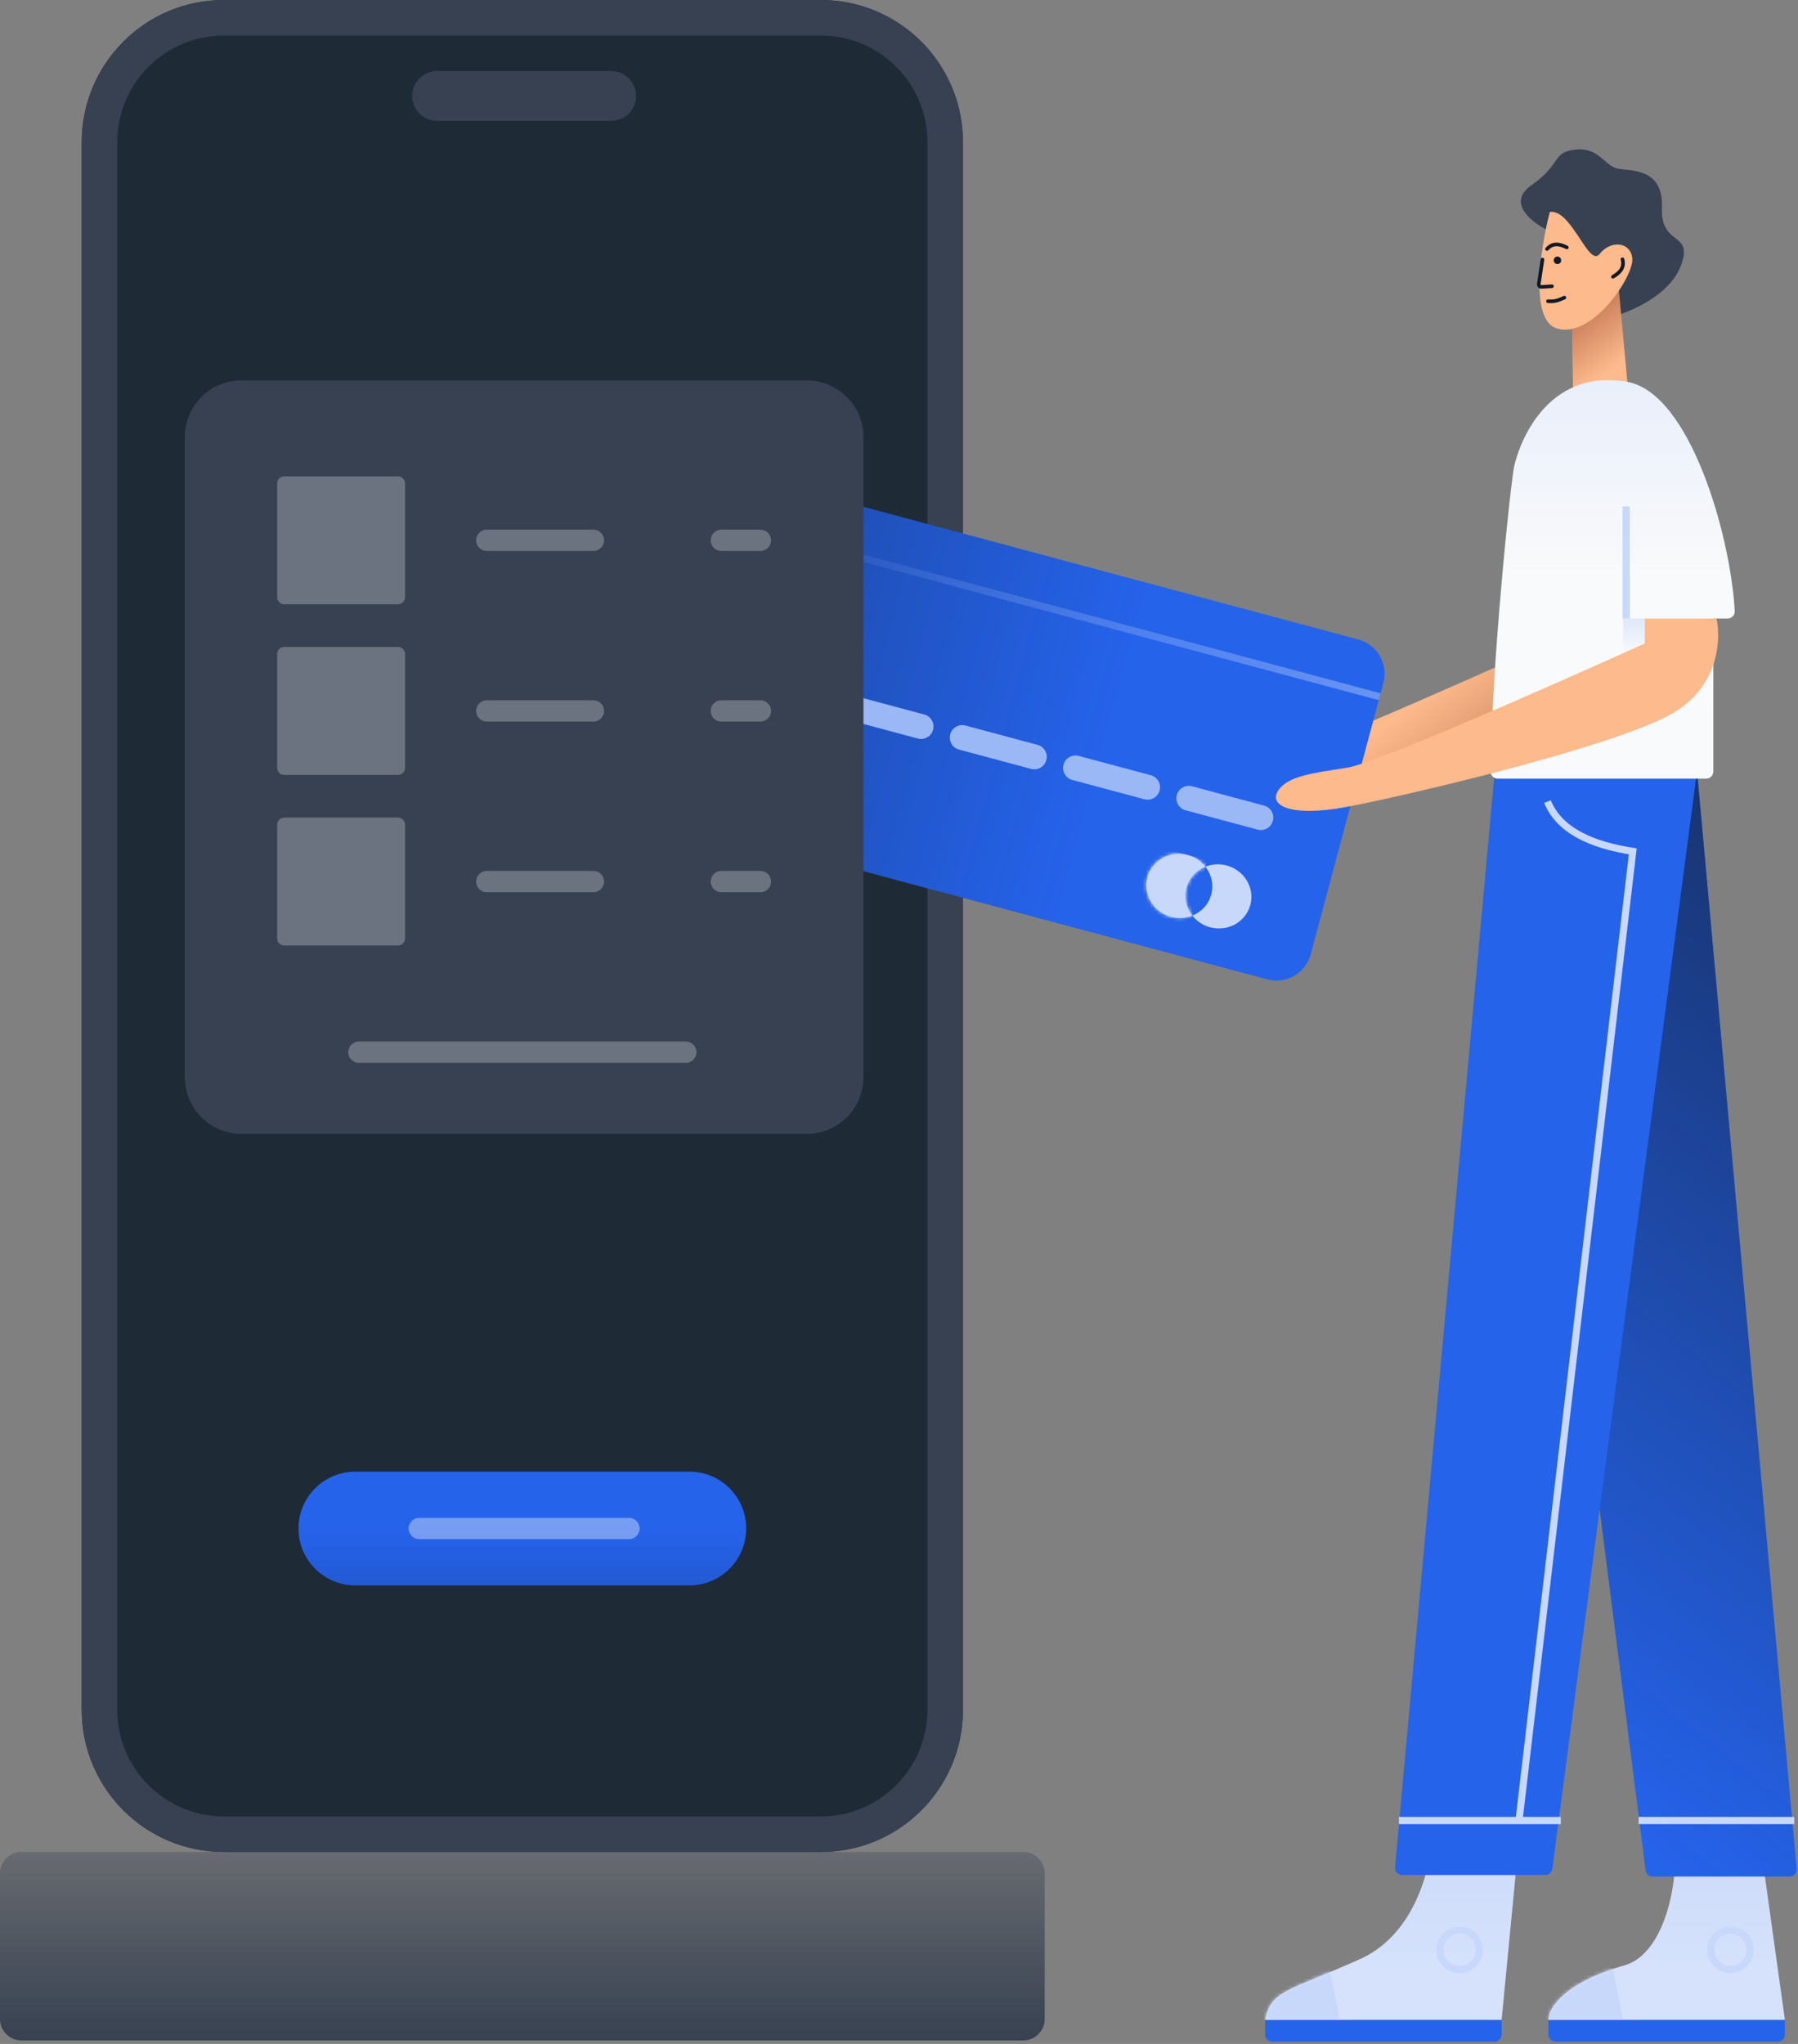 <svg class="w-auto max-w-[16rem] h-40 text-gray-800 dark:text-white" aria-hidden="true" width="506" height="575" viewBox="0 0 506 575" fill="none" xmlns="http://www.w3.org/2000/svg">
<rect x="0" y="0" width="506" height="575" fill="#808080" stroke="none"/>
<path d="M294 568C294 571.314 291.314 574 288 574L6 574C2.686 574 2.34843e-07 571.314 5.24537e-07 568L4.10887e-06 527C4.39856e-06 523.686 2.686 521 6 521L288 521C291.314 521 294 523.686 294 527L294 568Z" fill="url(#paint0_linear_204_2356)"/>
<path d="M23 40C23 17.909 40.909 0 63 0H231C253.091 0 271 17.909 271 40V481C271 503.091 253.091 521 231 521H63C40.909 521 23 503.091 23 481V40Z" fill="#1F2A37"/>
<path fill-rule="evenodd" clip-rule="evenodd" d="M231 10H63C46.431 10 33 23.431 33 40V481C33 497.569 46.431 511 63 511H231C247.569 511 261 497.569 261 481V40C261 23.431 247.569 10 231 10ZM63 0C40.909 0 23 17.909 23 40V481C23 503.091 40.909 521 63 521H231C253.091 521 271 503.091 271 481V40C271 17.909 253.091 0 231 0H63Z" fill="#374151"/>
<path d="M116 27C116 23.134 119.134 20 123 20H172C175.866 20 179 23.134 179 27C179 30.866 175.866 34 172 34H123C119.134 34 116 30.866 116 27Z" fill="#374151"/>
<path d="M435.818 174.005H455.966C457.285 179.67 456.722 192.9 443.922 200.5C427.922 210 367.922 224 351.922 227C335.922 230 329.422 226.5 332.922 222C335.695 218.433 341.807 217.517 351.643 216.042L351.922 216C361.921 214.5 435.818 181.014 435.818 181.014V174.005Z" fill="#FDBA8C"/>
<path d="M435.818 174.005H455.966C457.285 179.67 456.722 192.9 443.922 200.5C427.922 210 367.922 224 351.922 227C335.922 230 329.422 226.5 332.922 222C335.695 218.433 341.807 217.517 351.643 216.042L351.922 216C361.921 214.5 435.818 181.014 435.818 181.014V174.005Z" fill="url(#paint1_linear_204_2356)"/>
<path d="M227.035 148.659C228.464 143.325 233.948 140.159 239.282 141.588L382.239 179.893C387.574 181.323 390.74 186.806 389.31 192.141L368.864 268.449C367.434 273.784 361.951 276.949 356.616 275.52L213.659 237.215C208.325 235.785 205.159 230.302 206.588 224.967L227.035 148.659Z" fill="#2563eb"/>
<path d="M227.035 148.659C228.464 143.325 233.948 140.159 239.282 141.588L382.239 179.893C387.574 181.323 390.74 186.806 389.31 192.141L368.864 268.449C367.434 273.784 361.951 276.949 356.616 275.52L213.659 237.215C208.325 235.785 205.159 230.302 206.588 224.967L227.035 148.659Z" fill="url(#paint2_linear_204_2356)"/>
<path fill-rule="evenodd" clip-rule="evenodd" d="M388.017 196.97L225.741 153.489L226.259 151.557L388.534 195.039L388.017 196.97Z" fill="url(#paint3_linear_204_2356)"/>
<path d="M235.543 198.044C236.044 196.177 237.963 195.069 239.83 195.569L260.114 201.004C261.982 201.505 263.09 203.424 262.589 205.291C262.089 207.158 260.17 208.266 258.303 207.766L238.018 202.331C236.151 201.83 235.043 199.911 235.543 198.044Z" fill="#9ab7f6"/>
<path d="M267.419 206.585C267.92 204.718 269.839 203.61 271.706 204.11L291.99 209.545C293.858 210.046 294.966 211.965 294.465 213.832C293.965 215.699 292.046 216.807 290.179 216.307L269.894 210.872C268.027 210.371 266.919 208.452 267.419 206.585Z" fill="#9ab7f6"/>
<path d="M299.294 215.126C299.795 213.259 301.714 212.151 303.581 212.651L323.865 218.086C325.733 218.587 326.841 220.506 326.34 222.373C325.84 224.24 323.921 225.348 322.054 224.848L301.769 219.413C299.902 218.912 298.794 216.993 299.294 215.126Z" fill="#9ab7f6"/>
<path d="M331.17 223.667C331.671 221.8 333.59 220.692 335.457 221.192L355.741 226.627C357.608 227.128 358.717 229.047 358.216 230.914C357.716 232.781 355.797 233.889 353.93 233.389L333.645 227.954C331.778 227.453 330.67 225.534 331.17 223.667Z" fill="#9ab7f6"/>
<mask id="mask0_204_2356" style="mask-type:alpha" maskUnits="userSpaceOnUse" x="322" y="240" width="31" height="22">
<path fill-rule="evenodd" clip-rule="evenodd" d="M335.542 257.579C338.096 256.559 340.133 254.435 340.883 251.634C341.634 248.834 340.931 245.975 339.23 243.815C341.054 243.087 343.142 242.922 345.211 243.476C350.178 244.807 353.161 249.778 351.875 254.579C350.588 259.38 345.519 262.194 340.552 260.863C338.483 260.308 336.758 259.122 335.542 257.579ZM335.542 257.579C333.718 258.307 331.631 258.472 329.561 257.918C324.594 256.587 321.611 251.616 322.897 246.815C324.184 242.013 329.253 239.2 334.22 240.531C336.289 241.086 338.015 242.272 339.23 243.815C336.677 244.835 334.639 246.959 333.889 249.76C333.138 252.56 333.841 255.419 335.542 257.579Z" fill="#c8d8fa"/>
</mask>
<g mask="url(#mask0_204_2356)">
<path d="M320.396 236.827L339.715 242.004L333.245 266.152L313.926 260.975L320.396 236.827Z" fill="#d6e2fb"/>
</g>
<path fill-rule="evenodd" clip-rule="evenodd" d="M335.542 257.579C338.096 256.559 340.133 254.435 340.883 251.634C341.634 248.834 340.931 245.975 339.23 243.815C341.054 243.087 343.142 242.922 345.211 243.476C350.178 244.807 353.161 249.778 351.875 254.579C350.588 259.38 345.519 262.194 340.552 260.863C338.483 260.308 336.758 259.122 335.542 257.579ZM335.542 257.579C333.718 258.307 331.631 258.472 329.561 257.918C324.594 256.587 321.611 251.616 322.897 246.815C324.184 242.013 329.253 239.2 334.22 240.531C336.289 241.086 338.015 242.272 339.23 243.815C336.677 244.835 334.639 246.959 333.889 249.76C333.138 252.56 333.841 255.419 335.542 257.579Z" fill="#c8d8fa"/>
<path d="M430.905 52.172C423.897 57.078 431.197 62.685 435.723 64.875L454.119 88.965C459.083 87.651 469.8 83.008 472.954 74.949C476.896 64.874 467.26 69.693 467.698 58.304C468.136 46.916 458.5 48.23 454.996 47.354C451.491 46.478 449.739 41.222 443.169 42.098C436.599 42.974 439.665 46.04 430.905 52.172Z" fill="#374151"/>
<path d="M458.5 113.056L455.434 80.205L442.294 84.585L442.732 113.056H458.5Z" fill="#FDBA8C"/>
<path d="M458.5 113.056L455.434 80.205L442.294 84.585L442.732 113.056H458.5Z" fill="url(#paint4_linear_204_2356)"/>
<path d="M438.35 92.469C430.291 90.367 433.532 69.693 436.16 59.618C442.292 58.742 447.11 75.387 450.177 71.445C453.243 67.503 458.936 67.941 459.374 72.759C459.812 77.577 448.424 95.097 438.35 92.469Z" fill="#FDBA8C"/>
<path d="M439.344 73.055C439.441 73.629 439.055 74.172 438.481 74.269C437.907 74.366 437.364 73.98 437.267 73.406C437.169 72.832 437.556 72.289 438.13 72.192C438.703 72.095 439.247 72.481 439.344 73.055Z" fill="#111928"/>
<path fill-rule="evenodd" clip-rule="evenodd" d="M437.499 69.318C436.766 69.451 436.222 69.862 435.732 70.394C435.542 70.6 435.222 70.613 435.016 70.424C434.81 70.234 434.797 69.913 434.987 69.708C435.553 69.093 436.281 68.509 437.318 68.321C438.348 68.133 439.596 68.353 441.176 69.155C441.425 69.281 441.525 69.586 441.398 69.836C441.271 70.085 440.966 70.185 440.717 70.058C439.254 69.315 438.237 69.183 437.499 69.318Z" fill="#111928"/>
<path fill-rule="evenodd" clip-rule="evenodd" d="M434.158 72.509C434.435 72.55 434.626 72.808 434.585 73.085L433.553 79.978C433.535 80.102 433.634 80.21 433.758 80.203L436.739 80.022C437.018 80.006 437.258 80.218 437.275 80.498C437.292 80.777 437.08 81.017 436.8 81.034L433.82 81.214C433.052 81.261 432.437 80.589 432.551 79.828L433.582 72.935C433.624 72.658 433.882 72.467 434.158 72.509Z" fill="#111928"/>
<path fill-rule="evenodd" clip-rule="evenodd" d="M437.799 84.112C438.427 83.963 439.076 83.697 440.063 83.264C440.319 83.152 440.618 83.269 440.73 83.525C440.843 83.781 440.726 84.08 440.47 84.192C439.491 84.621 438.763 84.925 438.033 85.098C437.29 85.274 436.567 85.311 435.592 85.245C435.313 85.226 435.102 84.984 435.121 84.705C435.14 84.426 435.382 84.215 435.661 84.234C436.571 84.296 437.185 84.258 437.799 84.112Z" fill="#111928"/>
<path fill-rule="evenodd" clip-rule="evenodd" d="M456.047 75.131C456.336 74.444 456.29 73.764 456.113 73.063C456.044 72.791 456.209 72.516 456.48 72.447C456.751 72.379 457.027 72.543 457.095 72.814C457.3 73.625 457.39 74.554 456.981 75.524C456.573 76.49 455.707 77.414 454.172 78.297C453.929 78.437 453.619 78.353 453.48 78.111C453.34 77.868 453.424 77.558 453.666 77.419C455.088 76.601 455.755 75.822 456.047 75.131Z" fill="#111928"/>
<path d="M502.316 568.215H435.739V572.321C435.739 573.44 436.646 574.347 437.765 574.347H500.29C501.409 574.347 502.316 573.44 502.316 572.321V568.215Z" fill="#2563eb"/>
<path d="M502.316 568.215L496.184 524.414L470.78 514.34C473.262 525.728 469.466 549.381 457.201 552.885C440.682 557.605 435.885 564.565 435.739 568.215H502.316Z" fill="#d6e2fb"/>
<path d="M502.316 568.215L496.184 524.414L470.78 514.34C473.262 525.728 469.466 549.381 457.201 552.885C440.682 557.605 435.885 564.565 435.739 568.215H502.316Z" fill="url(#paint5_linear_204_2356)"/>
<mask id="mask1_204_2356" style="mask-type:alpha" maskUnits="userSpaceOnUse" x="435" y="514" width="68" height="55">
<path d="M502.316 568.215L496.184 524.414L470.78 514.34C473.262 525.728 469.466 549.381 457.201 552.885C440.682 557.605 435.885 564.565 435.739 568.215H502.316Z" fill="#d6e2fb"/>
<path d="M502.316 568.215L496.184 524.414L470.78 514.34C473.262 525.728 469.466 549.381 457.201 552.885C440.682 557.605 435.885 564.565 435.739 568.215H502.316Z" fill="url(#paint6_linear_204_2356)"/>
</mask>
<g mask="url(#mask1_204_2356)">
<path d="M453.26 550.695H434.863V568.215H456.764L453.26 550.695Z" fill="#c8d8fa"/>
</g>
<path fill-rule="evenodd" clip-rule="evenodd" d="M486.986 553.048C484.477 553.048 482.443 551.014 482.443 548.505C482.443 545.995 484.477 543.961 486.986 543.961C489.496 543.961 491.53 545.995 491.53 548.505C491.53 551.014 489.496 553.048 486.986 553.048ZM486.986 555.075C483.358 555.075 480.416 552.133 480.416 548.505C480.416 544.876 483.358 541.935 486.986 541.935C490.615 541.935 493.557 544.876 493.557 548.505C493.557 552.133 490.615 555.075 486.986 555.075Z" fill="#c8d8fa"/>
<path d="M422.6 568.215H356.022V572.321C356.022 573.44 356.929 574.347 358.048 574.347H420.573C421.692 574.347 422.6 573.44 422.6 572.321V568.215Z" fill="#2563eb"/>
<path d="M427.855 513.464L422.599 568.215H356.022C357.774 559.893 362.154 560.331 382.74 551.133C399.21 543.774 403.327 522.954 403.327 513.464H427.855Z" fill="#d6e2fb"/>
<path d="M427.855 513.464L422.599 568.215H356.022C357.774 559.893 362.154 560.331 382.74 551.133C399.21 543.774 403.327 522.954 403.327 513.464H427.855Z" fill="url(#paint7_linear_204_2356)"/>
<mask id="mask2_204_2356" style="mask-type:alpha" maskUnits="userSpaceOnUse" x="356" y="513" width="72" height="56">
<path d="M427.855 513.464L422.599 568.215H356.022C357.774 559.893 362.154 560.331 382.74 551.133C399.21 543.774 403.327 522.954 403.327 513.464H427.855Z" fill="#d6e2fb"/>
<path d="M427.855 513.464L422.599 568.215H356.022C357.774 559.893 362.154 560.331 382.74 551.133C399.21 543.774 403.327 522.954 403.327 513.464H427.855Z" fill="url(#paint8_linear_204_2356)"/>
</mask>
<g mask="url(#mask2_204_2356)">
<path d="M373.543 550.695H355.146V568.215H377.047L373.543 550.695Z" fill="#c8d8fa"/>
</g>
<path fill-rule="evenodd" clip-rule="evenodd" d="M410.773 553.048C408.263 553.048 406.229 551.014 406.229 548.505C406.229 545.995 408.263 543.961 410.773 543.961C413.282 543.961 415.316 545.995 415.316 548.505C415.316 551.014 413.282 553.048 410.773 553.048ZM410.773 555.075C407.144 555.075 404.202 552.133 404.202 548.505C404.202 544.876 407.144 541.935 410.773 541.935C414.401 541.935 417.343 544.876 417.343 548.505C417.343 552.133 414.401 555.075 410.773 555.075Z" fill="#c8d8fa"/>
<path d="M505.62 525.708L477.35 214.302L469.466 210.798L439.681 342.201L463.109 526.147C463.237 527.159 464.099 527.918 465.119 527.918H503.602C504.794 527.918 505.728 526.895 505.62 525.708Z" fill="#2563eb"/>
<path d="M505.62 525.708L477.35 214.302L469.466 210.798L439.681 342.201L463.109 526.147C463.237 527.159 464.099 527.918 465.119 527.918H503.602C504.794 527.918 505.728 526.895 505.62 525.708Z" fill="url(#paint9_linear_204_2356)"/>
<path fill-rule="evenodd" clip-rule="evenodd" d="M461.144 513.163L504.945 513.163L504.945 511.136L461.144 511.136L461.144 513.163Z" fill="#c8d8fa"/>
<path d="M436.849 525.719L477.352 218.682L420.5 218.682L392.609 525.244C392.485 526.44 393.423 527.48 394.625 527.48H434.84C435.857 527.48 436.716 526.727 436.849 525.719Z" fill="#2563eb"/>
<path fill-rule="evenodd" clip-rule="evenodd" d="M393.691 513.163L439.244 513.163L439.244 511.136L393.691 511.136L393.691 513.163Z" fill="#c8d8fa"/>
<path fill-rule="evenodd" clip-rule="evenodd" d="M446.667 234.904C451.124 236.95 456.015 237.933 459.657 238.512L460.605 238.663L428.493 512.117L426.507 511.883L458.395 240.332C454.806 239.724 450.152 238.704 445.833 236.721C441.122 234.559 436.703 231.199 434.572 225.871L436.428 225.129C438.298 229.801 442.212 232.858 446.667 234.904Z" fill="#c8d8fa"/>
<path d="M482.169 178.385H472.533L462.896 185.394V216.054H480.142C481.262 216.054 482.169 215.147 482.169 214.028V178.385Z" fill="url(#paint10_linear_204_2356)"/>
<path d="M486.188 174.005H482.169V177.509V217.028C482.169 218.147 481.262 219.054 480.143 219.054H460.707H421.5C420.395 219.054 419.499 218.173 419.508 217.068C419.743 187.108 425.104 136.004 426.132 131.206C427.446 125.073 435.12 103.485 457.897 107.428C475.524 110.478 487.001 150.395 488.198 171.897C488.262 173.048 487.34 174.005 486.188 174.005Z" fill="#F9FAFB"/>
<path d="M486.188 174.005H482.169V177.509V217.028C482.169 218.147 481.262 219.054 480.143 219.054H460.707H421.5C420.395 219.054 419.499 218.173 419.508 217.068C419.743 187.108 425.104 136.004 426.132 131.206C427.446 125.073 435.12 103.485 457.897 107.428C475.524 110.478 487.001 150.395 488.198 171.897C488.262 173.048 487.34 174.005 486.188 174.005Z" fill="url(#paint11_linear_204_2356)"/>
<path d="M456.764 174.005H462.896L466.4 182.766L456.764 191.526V174.005Z" fill="url(#paint12_linear_204_2356)"/>
<path fill-rule="evenodd" clip-rule="evenodd" d="M456.628 142.469V174.005H458.654V142.469H456.628Z" fill="#c8d8fa"/>
<path d="M462.896 174.005H483.045C484.363 179.67 483.8 192.9 471 200.5C455 210 395 224 379 227C363 230 356.5 226.5 360 222C362.774 218.433 368.885 217.517 378.722 216.042L379 216C389 214.5 462.896 181.014 462.896 181.014V174.005Z" fill="#FDBA8C"/>
<path d="M84 430C84 421.163 91.163 414 100 414H194C202.837 414 210 421.163 210 430C210 438.837 202.837 446 194 446H100C91.163 446 84 438.837 84 430Z" fill="#2563eb"/>
<path d="M84 430C84 421.163 91.163 414 100 414H194C202.837 414 210 421.163 210 430C210 438.837 202.837 446 194 446H100C91.163 446 84 438.837 84 430Z" fill="url(#paint13_linear_204_2356)"/>
<path d="M115 430C115 428.343 116.343 427 118 427L177 427C178.657 427 180 428.343 180 430C180 431.657 178.657 433 177 433L118 433C116.343 433 115 431.657 115 430Z" fill="#c8d8fa" fill-opacity="0.5"/>
<path d="M52 123C52 114.163 59.163 107 68 107H227C235.837 107 243 114.163 243 123V303C243 311.837 235.837 319 227 319H68C59.163 319 52 311.837 52 303V123Z" fill="#374151"/>
<path d="M78 136C78 134.895 78.895 134 80 134H112C113.105 134 114 134.895 114 136V168C114 169.105 113.105 170 112 170H80C78.895 170 78 169.105 78 168V136Z" fill="#6B7280"/>
<path d="M134 152C134 150.343 135.343 149 137 149H167C168.657 149 170 150.343 170 152C170 153.657 168.657 155 167 155H137C135.343 155 134 153.657 134 152Z" fill="#6B7280"/>
<path d="M200 152C200 150.343 201.343 149 203 149H214C215.657 149 217 150.343 217 152C217 153.657 215.657 155 214 155H203C201.343 155 200 153.657 200 152Z" fill="#6B7280"/>
<path d="M78 184C78 182.895 78.895 182 80 182H112C113.105 182 114 182.895 114 184V216C114 217.105 113.105 218 112 218H80C78.895 218 78 217.105 78 216V184Z" fill="#6B7280"/>
<path d="M134 200C134 198.343 135.343 197 137 197H167C168.657 197 170 198.343 170 200C170 201.657 168.657 203 167 203H137C135.343 203 134 201.657 134 200Z" fill="#6B7280"/>
<path d="M200 200C200 198.343 201.343 197 203 197H214C215.657 197 217 198.343 217 200C217 201.657 215.657 203 214 203H203C201.343 203 200 201.657 200 200Z" fill="#6B7280"/>
<path d="M78 232C78 230.895 78.895 230 80 230H112C113.105 230 114 230.895 114 232V264C114 265.105 113.105 266 112 266H80C78.895 266 78 265.105 78 264V232Z" fill="#6B7280"/>
<path d="M134 248C134 246.343 135.343 245 137 245H167C168.657 245 170 246.343 170 248C170 249.657 168.657 251 167 251H137C135.343 251 134 249.657 134 248Z" fill="#6B7280"/>
<path d="M200 248C200 246.343 201.343 245 203 245H214C215.657 245 217 246.343 217 248C217 249.657 215.657 251 214 251H203C201.343 251 200 249.657 200 248Z" fill="#6B7280"/>
<path d="M98 296C98 294.343 99.343 293 101 293H193C194.657 293 196 294.343 196 296C196 297.657 194.657 299 193 299H101C99.343 299 98 297.657 98 296Z" fill="#6B7280"/>
<defs>
<linearGradient id="paint0_linear_204_2356" x1="147" y1="574" x2="147" y2="494" gradientUnits="userSpaceOnUse">
<stop stop-color="#374151"/>
<stop offset="1" stop-color="#374151" stop-opacity="0"/>
</linearGradient>
<linearGradient id="paint1_linear_204_2356" x1="443" y1="272.5" x2="389" y2="205" gradientUnits="userSpaceOnUse">
<stop stop-color="#7F270F"/>
<stop offset="1" stop-color="#7F270F" stop-opacity="0"/>
</linearGradient>
<linearGradient id="paint2_linear_204_2356" x1="-12.5" y1="121" x2="312.5" y2="209" gradientUnits="userSpaceOnUse">
<stop stop-color="#111928"/>
<stop offset="1" stop-color="#111928" stop-opacity="0"/>
</linearGradient>
<linearGradient id="paint3_linear_204_2356" x1="476" y1="106.499" x2="226" y2="192.5" gradientUnits="userSpaceOnUse">
<stop stop-color="#9ab7f6"/>
<stop offset="1" stop-color="#9ab7f6" stop-opacity="0"/>
</linearGradient>
<linearGradient id="paint4_linear_204_2356" x1="425.649" y1="71.883" x2="450.31" y2="106.043" gradientUnits="userSpaceOnUse">
<stop stop-color="#7F270F"/>
<stop offset="1" stop-color="#7F270F" stop-opacity="0"/>
</linearGradient>
<linearGradient id="paint5_linear_204_2356" x1="453.628" y1="505.142" x2="453.628" y2="554.637" gradientUnits="userSpaceOnUse">
<stop stop-color="#c8d8fa"/>
<stop offset="1" stop-color="#c8d8fa" stop-opacity="0"/>
</linearGradient>
<linearGradient id="paint6_linear_204_2356" x1="453.628" y1="505.142" x2="453.628" y2="554.637" gradientUnits="userSpaceOnUse">
<stop stop-color="#c8d8fa"/>
<stop offset="1" stop-color="#c8d8fa" stop-opacity="0"/>
</linearGradient>
<linearGradient id="paint7_linear_204_2356" x1="375.323" y1="504.116" x2="375.323" y2="554.416" gradientUnits="userSpaceOnUse">
<stop stop-color="#c8d8fa"/>
<stop offset="1" stop-color="#c8d8fa" stop-opacity="0"/>
</linearGradient>
<linearGradient id="paint8_linear_204_2356" x1="375.323" y1="504.116" x2="375.323" y2="554.416" gradientUnits="userSpaceOnUse">
<stop stop-color="#c8d8fa"/>
<stop offset="1" stop-color="#c8d8fa" stop-opacity="0"/>
</linearGradient>
<linearGradient id="paint9_linear_204_2356" x1="642.414" y1="158.885" x2="399.278" y2="470.611" gradientUnits="userSpaceOnUse">
<stop stop-color="#111928"/>
<stop offset="1" stop-color="#111928" stop-opacity="0"/>
</linearGradient>
<linearGradient id="paint10_linear_204_2356" x1="468.075" y1="158.609" x2="468.075" y2="200.987" gradientUnits="userSpaceOnUse">
<stop stop-color="#c8d8fa"/>
<stop offset="1" stop-color="#c8d8fa" stop-opacity="0"/>
</linearGradient>
<linearGradient id="paint11_linear_204_2356" x1="438.652" y1="-6.893" x2="438.652" y2="161.741" gradientUnits="userSpaceOnUse">
<stop stop-color="#c8d8fa"/>
<stop offset="1" stop-color="#c8d8fa" stop-opacity="0"/>
</linearGradient>
<linearGradient id="paint12_linear_204_2356" x1="459.353" y1="164.807" x2="459.353" y2="184.518" gradientUnits="userSpaceOnUse">
<stop stop-color="#c8d8fa"/>
<stop offset="1" stop-color="#c8d8fa" stop-opacity="0"/>
</linearGradient>
<linearGradient id="paint13_linear_204_2356" x1="146.816" y1="562" x2="146.816" y2="430" gradientUnits="userSpaceOnUse">
<stop stop-color="#111928"/>
<stop offset="1" stop-color="#111928" stop-opacity="0"/>
</linearGradient>
</defs>
</svg>